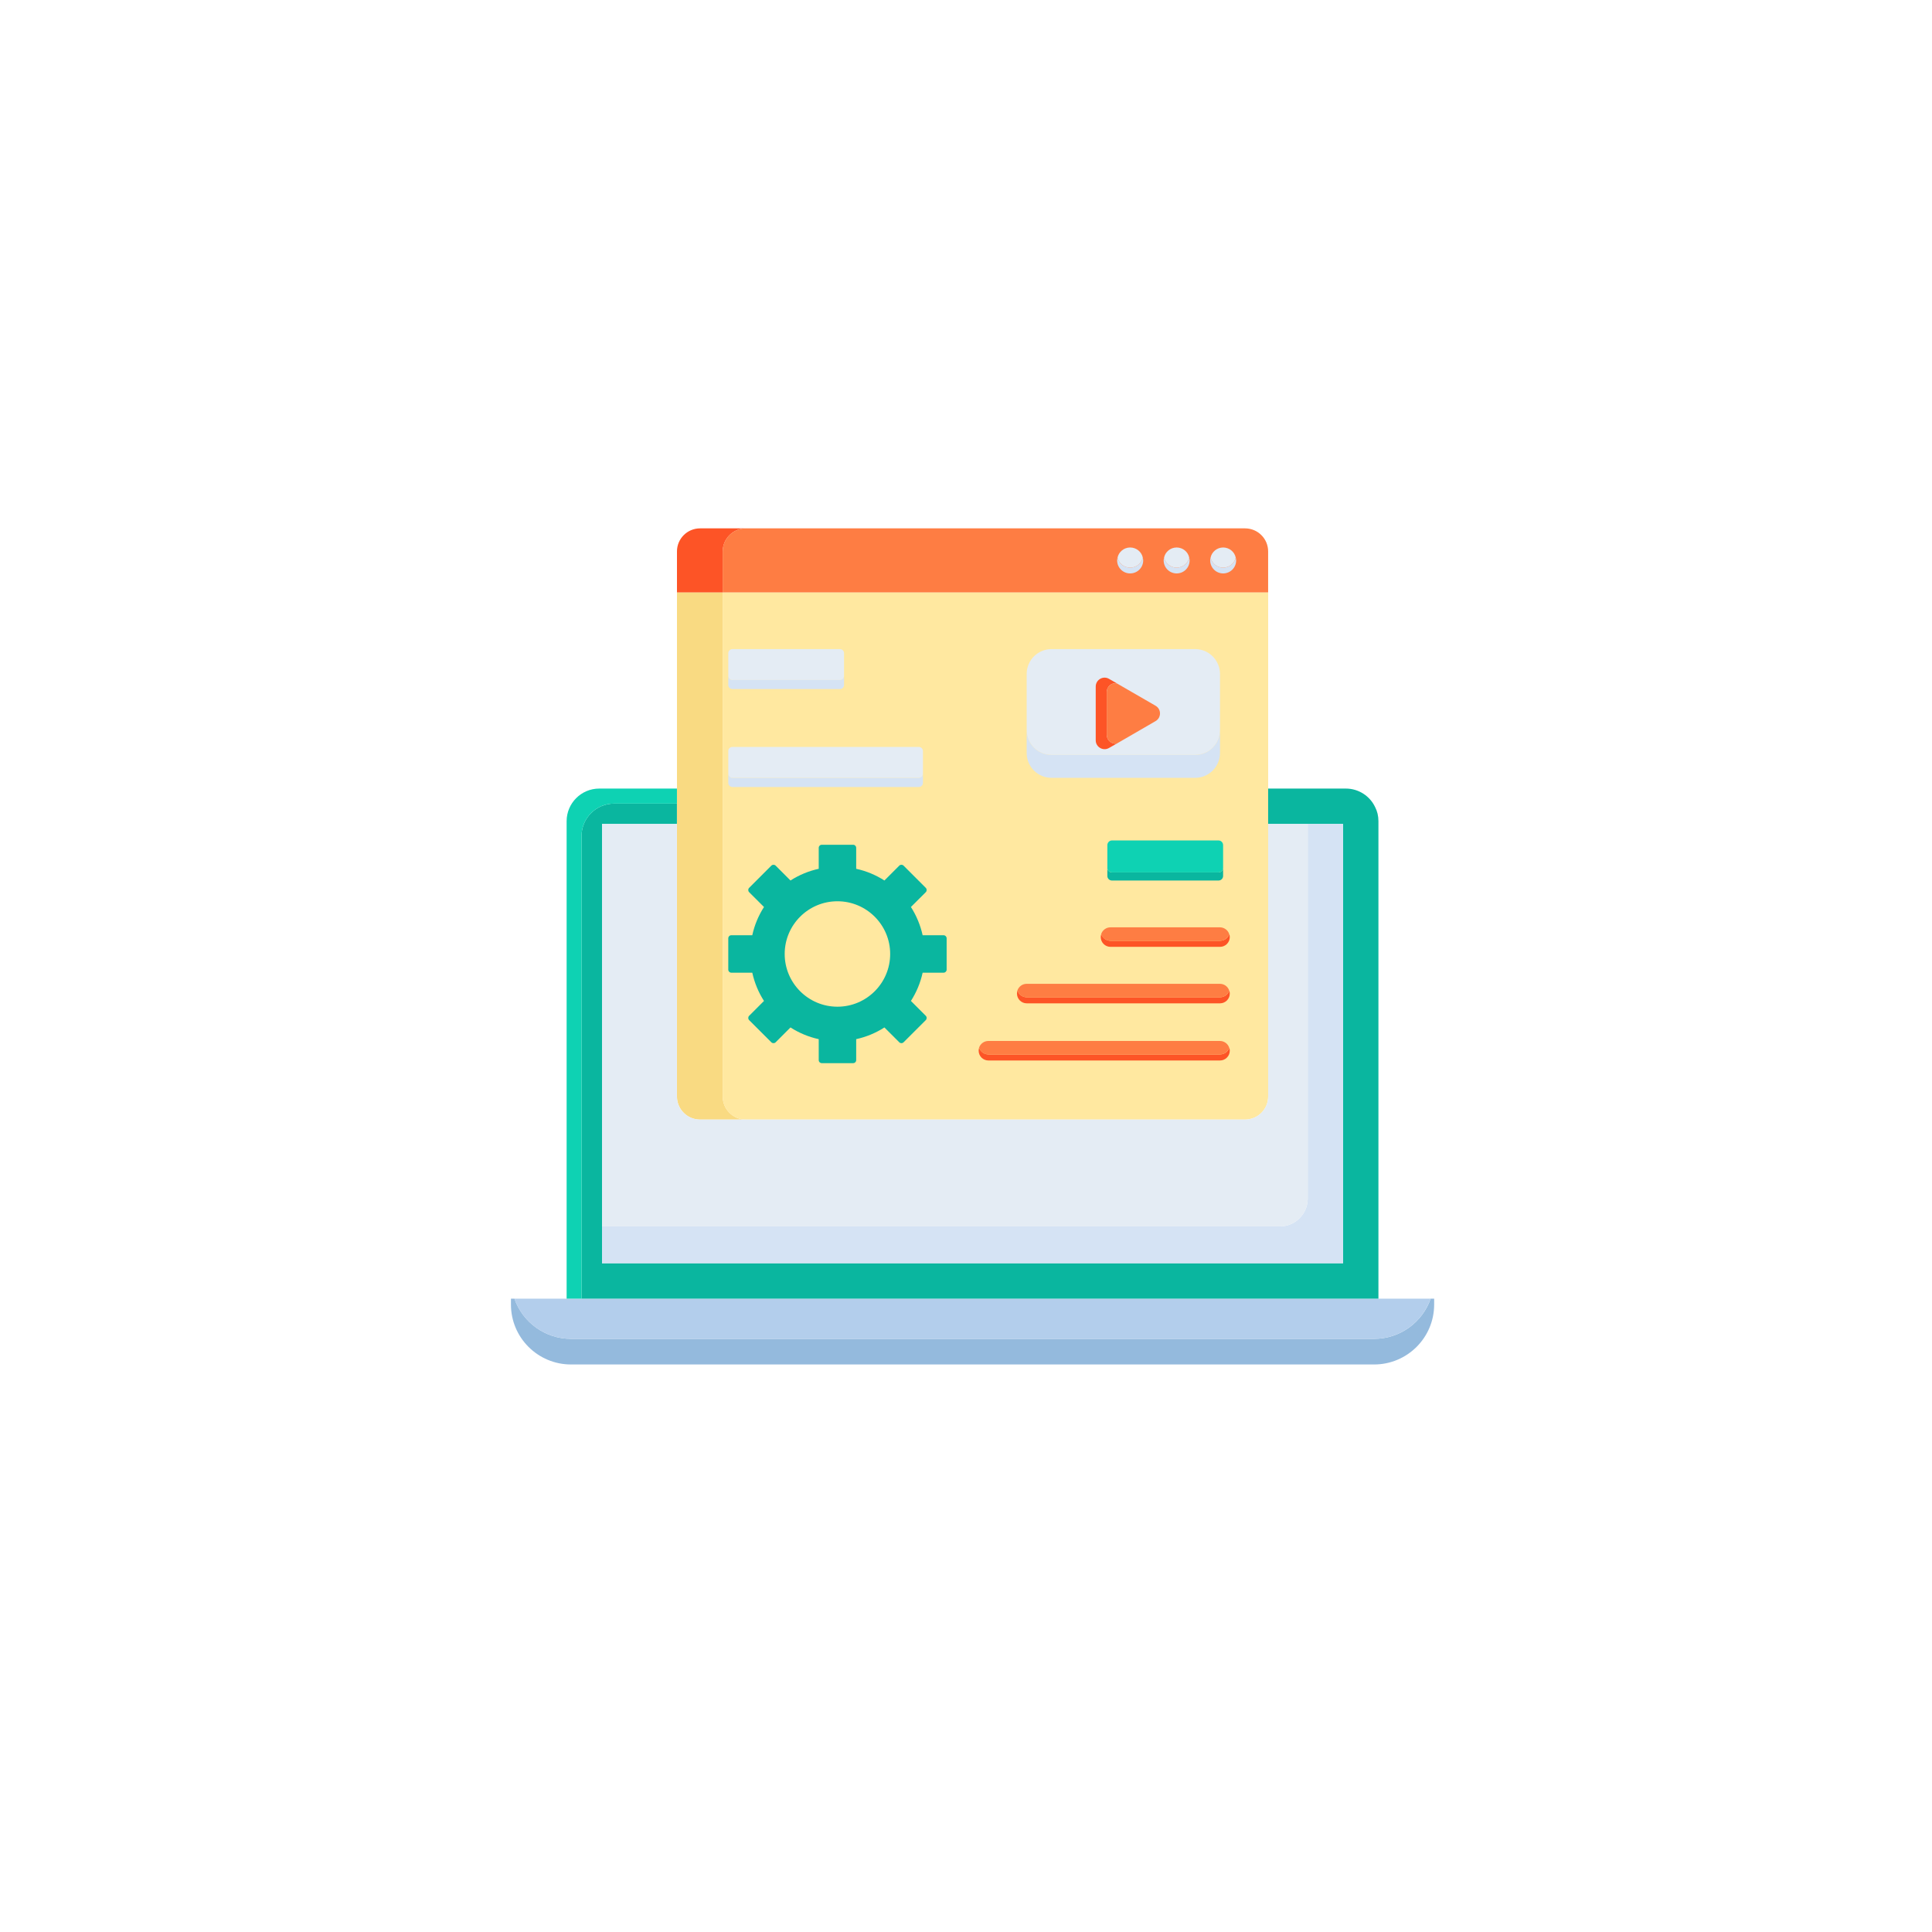 <svg width="148" height="148" viewBox="0 0 148 148" fill="none" xmlns="http://www.w3.org/2000/svg">
<g filter="url(#filter0_d_2030_7438)">
<circle cx="74" cy="72" r="60" fill="white"/>
</g>
<path d="M57.135 40.475C56.164 40.475 55.364 41.267 55.364 42.238V45.391H51.859V42.238C51.859 41.267 52.651 40.475 53.63 40.475H57.135Z" fill="#FD5426"/>
<path d="M97.145 42.238V45.391H55.359V42.238C55.359 41.267 56.158 40.475 57.13 40.475H95.376C96.354 40.475 97.145 41.267 97.145 42.238Z" fill="#FE7D43"/>
<path d="M57.135 85.765H53.63C52.651 85.765 51.859 84.974 51.859 84.003V45.391H55.364V84.003C55.364 84.974 56.162 85.765 57.135 85.765Z" fill="#F9DA82"/>
<path d="M97.147 45.391V84.003C97.147 84.974 96.355 85.765 95.376 85.765H57.13C56.16 85.765 55.359 84.974 55.359 84.003V45.391H97.147Z" fill="#FFE8A0"/>
<path d="M87.574 42.932C87.574 43.486 87.126 43.927 86.572 43.927C86.027 43.927 85.578 43.486 85.578 42.932C85.578 42.858 85.585 42.791 85.609 42.716C85.706 43.157 86.102 43.486 86.572 43.486C87.051 43.486 87.446 43.157 87.543 42.716C87.567 42.791 87.574 42.858 87.574 42.932ZM91.13 42.932C91.13 43.486 90.69 43.927 90.136 43.927C89.591 43.927 89.142 43.486 89.142 42.932C89.142 42.858 89.149 42.791 89.172 42.716C89.27 43.157 89.666 43.486 90.136 43.486C90.615 43.486 91.003 43.157 91.1 42.716C91.124 42.791 91.13 42.858 91.13 42.932ZM94.694 42.932C94.694 43.486 94.246 43.927 93.7 43.927C93.155 43.927 92.706 43.486 92.706 42.932C92.706 42.858 92.713 42.791 92.736 42.716C92.833 43.157 93.23 43.486 93.7 43.486C94.17 43.486 94.567 43.157 94.664 42.716C94.688 42.791 94.694 42.858 94.694 42.932Z" fill="#D5E3F4"/>
<path d="M87.544 42.716C87.447 43.157 87.05 43.486 86.573 43.486C86.103 43.486 85.706 43.157 85.609 42.716C85.7 42.275 86.103 41.94 86.573 41.94C87.05 41.94 87.454 42.275 87.544 42.716ZM91.099 42.716C91.002 43.157 90.614 43.486 90.136 43.486C89.665 43.486 89.269 43.157 89.172 42.716C89.262 42.275 89.665 41.94 90.136 41.94C90.614 41.94 91.011 42.275 91.099 42.716ZM94.663 42.716C94.566 43.157 94.17 43.486 93.7 43.486C93.229 43.486 92.833 43.157 92.736 42.716C92.826 42.275 93.229 41.94 93.7 41.94C94.17 41.94 94.575 42.275 94.663 42.716Z" fill="#E4ECF4"/>
<path d="M109.863 99.483V99.931C109.863 102.471 107.801 104.525 105.261 104.525H43.743C41.203 104.525 39.141 102.471 39.141 99.931V99.483H39.41C40.029 101.276 41.741 102.561 43.743 102.561H105.261C107.263 102.561 108.974 101.276 109.594 99.483H109.863Z" fill="#94BADD"/>
<path d="M109.591 99.483C108.971 101.276 107.26 102.561 105.257 102.561H43.74C41.737 102.561 40.026 101.276 39.406 99.483H109.591Z" fill="#B3CEEC"/>
<path d="M105.334 61.813C104.937 60.983 104.079 60.408 103.1 60.408H97.145V63.12H102.883V96.77H46.117V63.12H51.855V61.559H47.043C45.66 61.559 44.547 62.679 44.547 64.047V99.483H105.594V62.904C105.596 62.514 105.506 62.141 105.334 61.813Z" fill="#0AB69F"/>
<path d="M51.857 60.408V61.559H47.045C45.662 61.559 44.549 62.679 44.549 64.047V99.483H43.406V62.904C43.406 61.537 44.52 60.408 45.901 60.408H51.857Z" fill="#0ED2B3"/>
<path d="M102.884 63.12V96.77H46.117V93.946H98.05C99.223 93.946 100.178 92.989 100.178 91.816V63.12H102.884Z" fill="#D5E3F4"/>
<path d="M100.18 63.12V91.817C100.18 92.99 99.223 93.947 98.051 93.947H46.117V63.12H51.855V84.003C51.855 84.974 52.647 85.765 53.618 85.765H95.375C96.354 85.765 97.146 84.974 97.146 84.003V63.12H100.18Z" fill="#E4ECF4"/>
<path d="M93.457 55.925V57.68C93.457 58.734 92.606 59.586 91.552 59.586H80.554C79.5 59.586 78.648 58.734 78.648 57.68V55.925C78.648 56.978 79.5 57.83 80.554 57.83H91.552C92.604 57.83 93.457 56.978 93.457 55.925Z" fill="#D5E3F4"/>
<path d="M93.457 51.629V55.925C93.457 56.978 92.606 57.83 91.552 57.83H80.554C79.5 57.83 78.648 56.978 78.648 55.925V51.629C78.648 50.575 79.5 49.723 80.554 49.723H91.552C92.604 49.724 93.457 50.576 93.457 51.629Z" fill="#E4ECF4"/>
<path d="M85.545 56.963L84.954 57.299C84.506 57.561 83.938 57.231 83.938 56.716V52.592C83.938 52.069 84.505 51.741 84.954 52.002L85.552 52.345C85.163 52.286 84.782 52.577 84.782 53.011V56.291C84.782 56.716 85.156 57.016 85.545 56.963Z" fill="#FD5426"/>
<path d="M88.525 55.238L85.544 56.965C85.156 57.017 84.781 56.718 84.781 56.292V53.012C84.781 52.58 85.163 52.287 85.551 52.347L88.524 54.065C88.973 54.326 88.973 54.976 88.525 55.238Z" fill="#FE7D43"/>
<path d="M72.283 71.643H70.678C70.508 70.875 70.205 70.143 69.781 69.48L70.918 68.345C71.01 68.252 71.01 68.104 70.918 68.013L69.218 66.312C69.126 66.221 68.978 66.221 68.888 66.312L67.751 67.45C67.099 67.032 66.368 66.723 65.588 66.554V64.947C65.588 64.817 65.484 64.712 65.353 64.712H62.953C62.821 64.712 62.718 64.817 62.718 64.947V66.554C61.95 66.721 61.217 67.025 60.555 67.45L59.418 66.312C59.327 66.221 59.178 66.221 59.088 66.312L57.388 68.013C57.296 68.104 57.296 68.252 57.388 68.345L58.525 69.48C58.106 70.132 57.798 70.862 57.628 71.643H56.023C55.892 71.643 55.789 71.748 55.789 71.877V74.281C55.789 74.409 55.893 74.513 56.023 74.513H57.628C57.8 75.294 58.106 76.025 58.525 76.677L57.388 77.814C57.296 77.905 57.296 78.054 57.388 78.147L59.088 79.844C59.18 79.936 59.328 79.936 59.418 79.844L60.555 78.707C61.207 79.126 61.938 79.434 62.718 79.604V81.209C62.718 81.34 62.822 81.443 62.953 81.443H65.353C65.485 81.443 65.588 81.339 65.588 81.209V79.604C66.368 79.432 67.099 79.126 67.751 78.707L68.888 79.844C68.98 79.936 69.128 79.936 69.218 79.844L70.918 78.147C71.01 78.054 71.01 77.905 70.918 77.814L69.781 76.677C70.198 76.025 70.508 75.294 70.678 74.513H72.283C72.412 74.513 72.517 74.409 72.517 74.281V71.877C72.517 71.748 72.412 71.643 72.283 71.643ZM64.151 77.118C61.92 77.118 60.111 75.309 60.111 73.078C60.111 70.848 61.92 69.041 64.151 69.041C66.381 69.041 68.191 70.85 68.191 73.078C68.191 75.309 66.381 77.118 64.151 77.118Z" fill="#0AB69F"/>
<path d="M94.207 80.49C94.207 80.901 93.871 81.238 93.459 81.238H75.716C75.306 81.238 74.969 80.902 74.969 80.49C74.969 80.408 74.984 80.334 75.006 80.259C75.103 80.558 75.388 80.775 75.716 80.775H93.461C93.789 80.775 94.074 80.558 94.171 80.259C94.193 80.334 94.207 80.408 94.207 80.49ZM94.207 71.786C94.207 72.196 93.871 72.533 93.459 72.533H85.07C84.659 72.533 84.322 72.198 84.322 71.786C84.322 71.704 84.337 71.629 84.36 71.554C84.457 71.854 84.741 72.07 85.07 72.07H93.459C93.788 72.07 94.072 71.854 94.169 71.554C94.193 71.629 94.207 71.704 94.207 71.786ZM94.207 76.112C94.207 76.523 93.871 76.86 93.459 76.86H78.652C78.241 76.86 77.904 76.524 77.904 76.112C77.904 76.031 77.92 75.956 77.942 75.881C78.039 76.179 78.323 76.397 78.652 76.397H93.459C93.788 76.397 94.072 76.18 94.169 75.881C94.193 75.956 94.207 76.031 94.207 76.112Z" fill="#FD5426"/>
<path d="M94.163 80.259C94.114 80.408 94.019 80.539 93.891 80.631C93.764 80.724 93.611 80.774 93.453 80.775H75.71C75.381 80.775 75.097 80.558 75 80.259C75.097 79.959 75.381 79.743 75.71 79.743H93.454C93.783 79.743 94.066 79.96 94.163 80.259ZM94.163 71.554C94.114 71.704 94.019 71.834 93.891 71.927C93.764 72.02 93.611 72.07 93.453 72.07H85.063C84.735 72.07 84.451 71.854 84.353 71.554C84.451 71.256 84.735 71.038 85.063 71.038H93.453C93.611 71.039 93.764 71.089 93.891 71.182C94.019 71.274 94.114 71.405 94.163 71.554ZM94.163 75.881C94.066 76.179 93.782 76.397 93.453 76.397H78.646C78.317 76.397 78.033 76.18 77.936 75.881C78.033 75.581 78.317 75.365 78.646 75.365H93.453C93.783 75.365 94.066 75.581 94.163 75.881Z" fill="#FE7D43"/>
<path d="M64.657 51.771V52.473C64.657 52.556 64.624 52.636 64.565 52.694C64.506 52.753 64.427 52.786 64.344 52.786H56.102C56.02 52.786 55.94 52.753 55.881 52.694C55.823 52.636 55.789 52.556 55.789 52.473V51.771C55.789 51.95 55.931 52.093 56.102 52.093H64.344C64.516 52.092 64.657 51.95 64.657 51.771ZM70.702 59.265V59.967C70.702 60.146 70.56 60.289 70.388 60.289H56.102C55.931 60.289 55.789 60.147 55.789 59.967V59.265C55.789 59.444 55.931 59.587 56.102 59.587H70.387C70.559 59.586 70.702 59.444 70.702 59.265Z" fill="#D5E3F4"/>
<path d="M64.657 50.038V51.771C64.657 51.95 64.516 52.093 64.344 52.093H56.102C55.931 52.093 55.789 51.952 55.789 51.771V50.038C55.789 49.955 55.823 49.875 55.881 49.817C55.94 49.758 56.02 49.725 56.102 49.724H64.344C64.427 49.725 64.506 49.758 64.565 49.817C64.624 49.875 64.657 49.955 64.657 50.038ZM70.702 57.532V59.265C70.702 59.444 70.56 59.587 70.388 59.587H56.102C55.931 59.587 55.789 59.445 55.789 59.265V57.532C55.789 57.449 55.823 57.369 55.881 57.31C55.94 57.252 56.02 57.219 56.102 57.218H70.387C70.559 57.217 70.702 57.36 70.702 57.532Z" fill="#E4ECF4"/>
<path d="M93.696 66.482V67.101C93.696 67.296 93.54 67.452 93.345 67.452H85.179C84.985 67.452 84.828 67.296 84.828 67.101V66.482C84.828 66.676 84.985 66.832 85.179 66.832H93.345C93.54 66.832 93.696 66.676 93.696 66.482Z" fill="#0AB69F"/>
<path d="M93.696 64.741V66.482C93.696 66.676 93.54 66.832 93.345 66.832H85.179C84.985 66.832 84.828 66.676 84.828 66.482V64.741C84.828 64.547 84.985 64.382 85.179 64.382H93.345C93.54 64.382 93.696 64.547 93.696 64.741Z" fill="#0ED2B3"/>
<defs>
<filter id="filter0_d_2030_7438" x="0.667" y="0.571" width="146.667" height="146.667" filterUnits="userSpaceOnUse" color-interpolation-filters="sRGB">
<feFlood flood-opacity="0" result="BackgroundImageFix"/>
<feColorMatrix in="SourceAlpha" type="matrix" values="0 0 0 0 0 0 0 0 0 0 0 0 0 0 0 0 0 0 127 0" result="hardAlpha"/>
<feOffset dy="1.905"/>
<feGaussianBlur stdDeviation="6.667"/>
<feComposite in2="hardAlpha" operator="out"/>
<feColorMatrix type="matrix" values="0 0 0 0 0.696 0 0 0 0 0.696 0 0 0 0 0.696 0 0 0 0.25 0"/>
<feBlend mode="normal" in2="BackgroundImageFix" result="effect1_dropShadow_2030_7438"/>
<feBlend mode="normal" in="SourceGraphic" in2="effect1_dropShadow_2030_7438" result="shape"/>
</filter>
</defs>
</svg>

